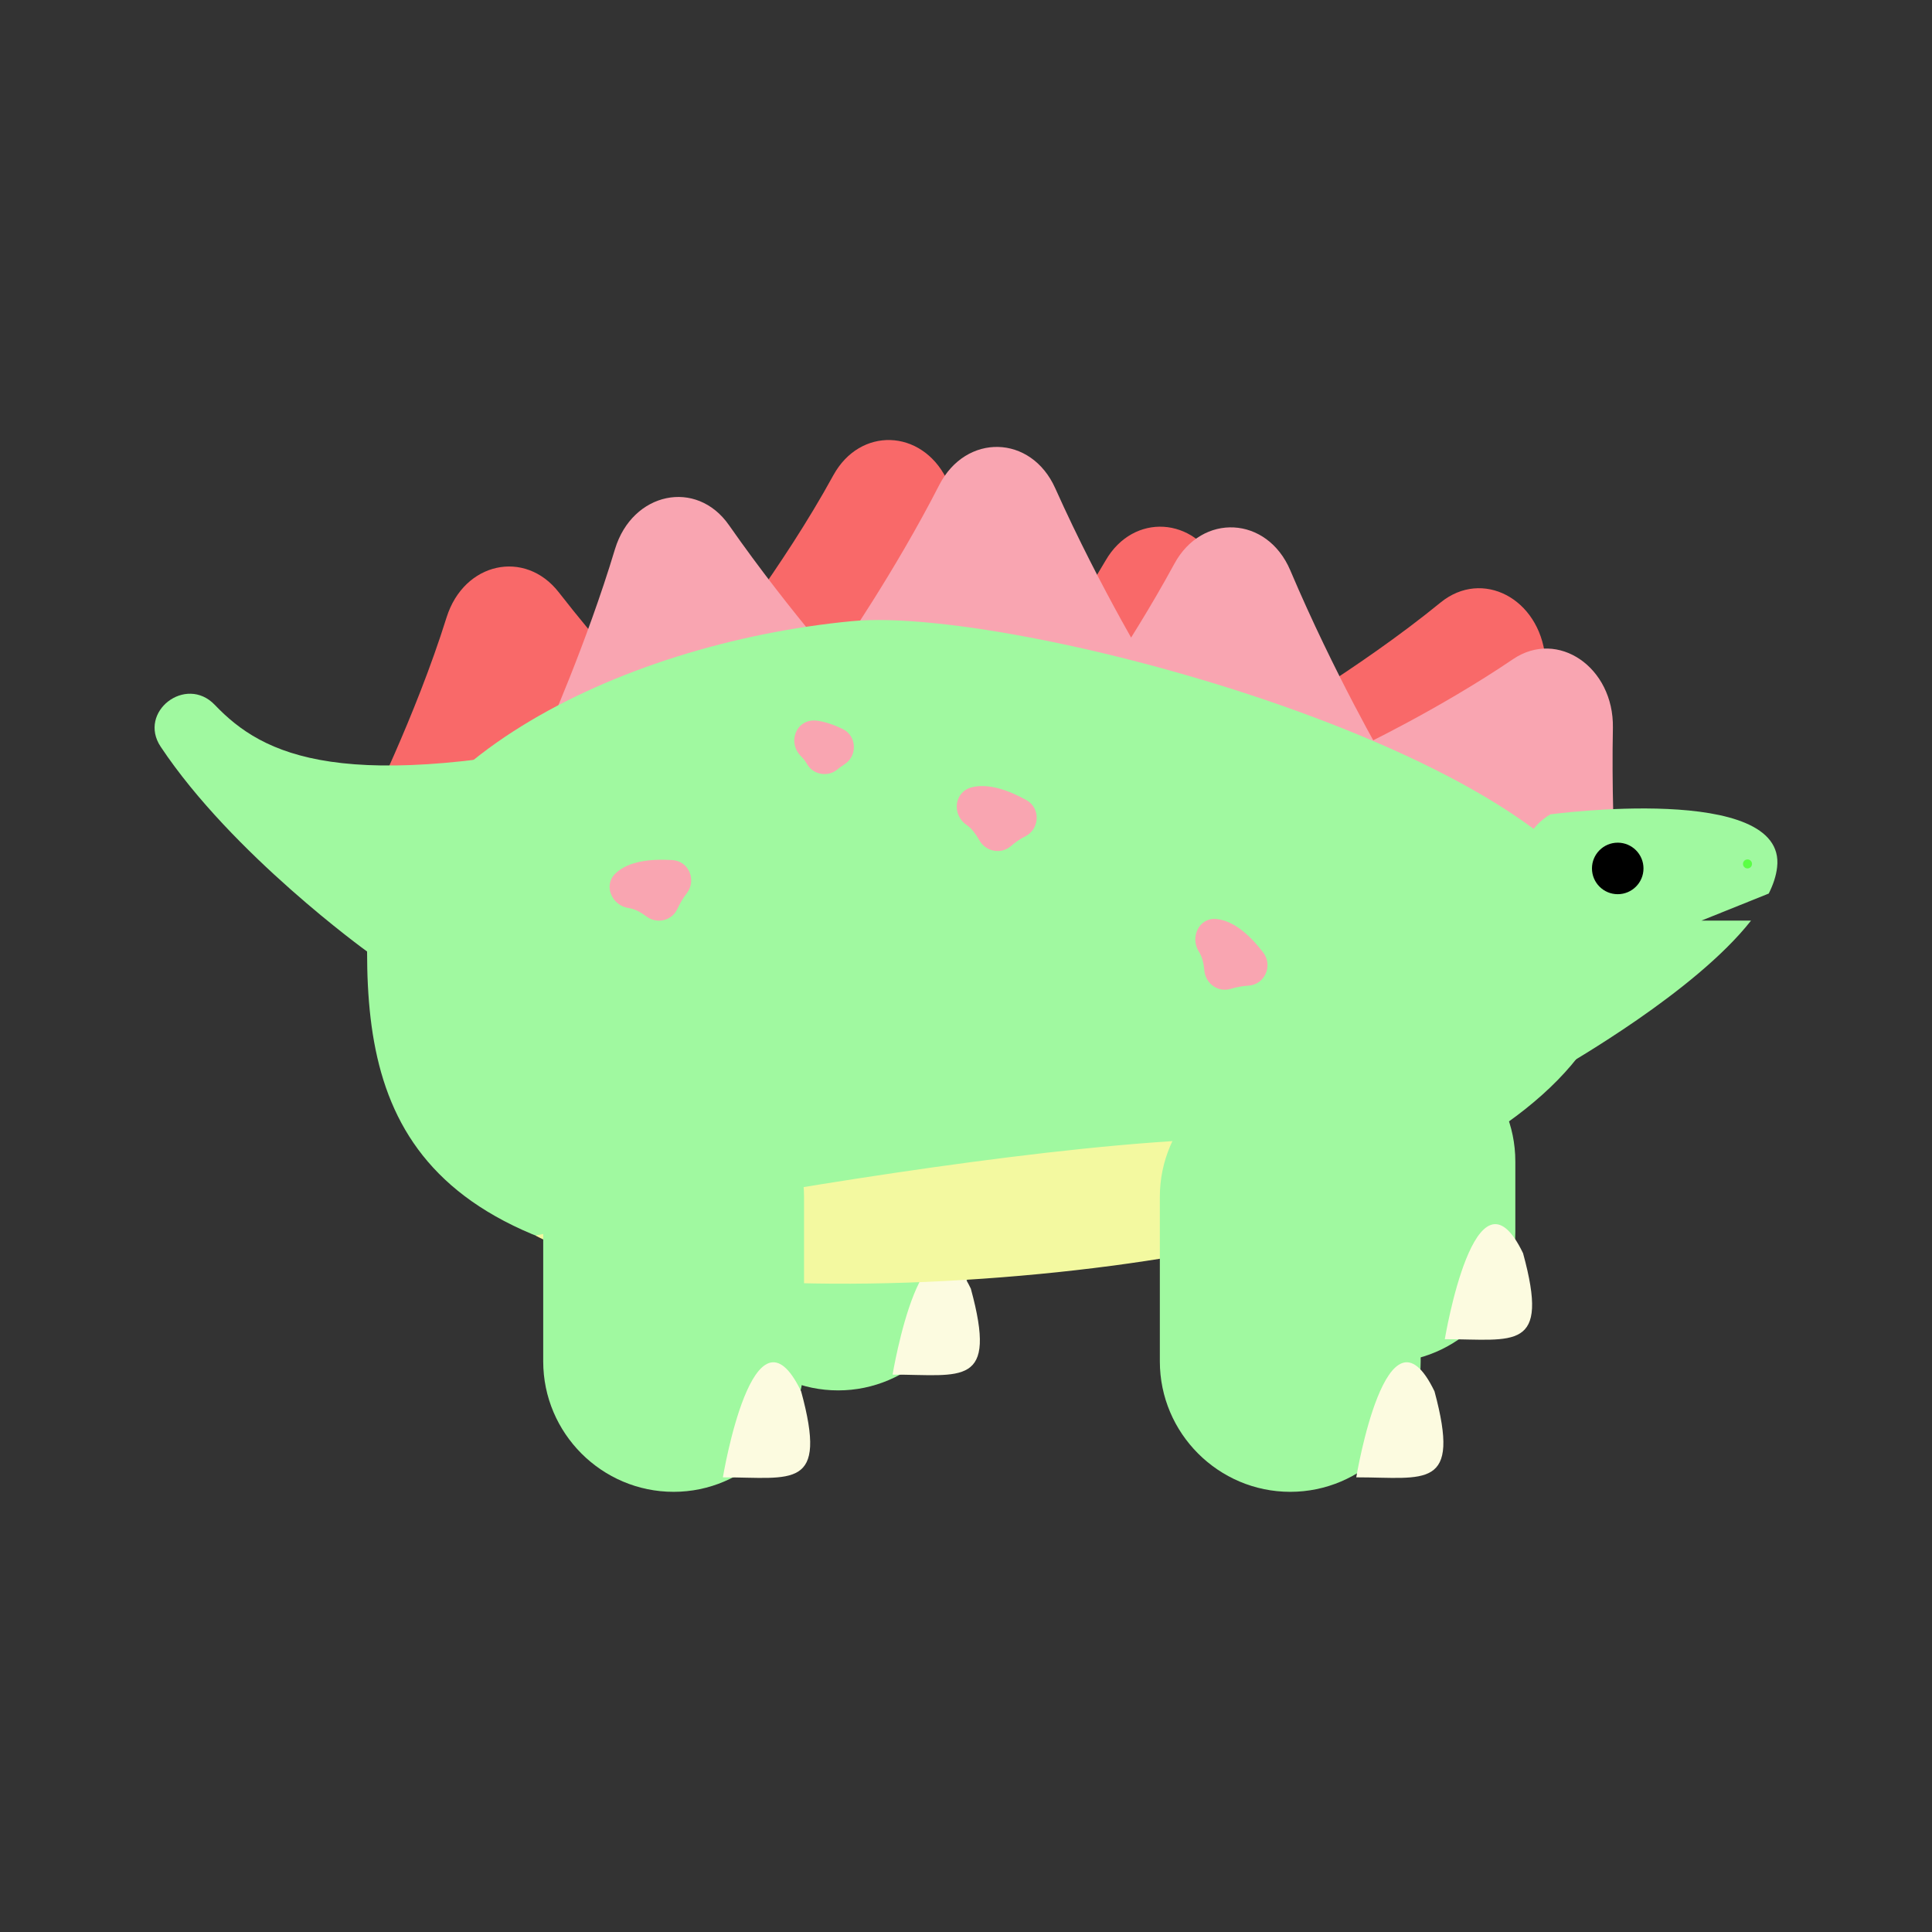 <?xml version="1.0" encoding="utf-8"?>
<!-- Generator: Adobe Illustrator 23.0.1, SVG Export Plug-In . SVG Version: 6.00 Build 0)  -->
<svg version="1.1" id="Layer_1" xmlns="http://www.w3.org/2000/svg" xmlns:xlink="http://www.w3.org/1999/xlink" x="0px" y="0px"
	 viewBox="0 0 600 600" style="enable-background:new 0 0 600 600;" xml:space="preserve">
<rect x="0" y="0" width="600" height="600" fill="#333333" stroke="none"/>
<style type="text/css">
	.st0{fill:#A0F9A0;}
	.st1{fill:#FCFBE0;}
	.st2{fill:#F96969;}
	.st3{fill:#F9A5B1;}
	.st4{fill:#F3F9A0;}
	.st5{fill:#5BFF45;}
</style>
<title>aSpinosaurus</title>
<g id="B-Stega">
	<path class="st0" d="M260.3,431.8L260.3,431.8c-22.3,0-40.5-18.2-40.5-40.5v-21.9c0-22.3,18.2-40.5,40.5-40.5h0
		c22.3,0,40.5,18.2,40.5,40.5v21.9C300.7,413.6,282.5,431.8,260.3,431.8z"/>
	<path class="st1" d="M277.2,426.9c0,0,9.5-57.4,24.3-26.7C309.9,431,298.8,426.9,277.2,426.9z"/>
	<path class="st0" d="M430.1,423.1L430.1,423.1c-22.3,0-40.5-18.2-40.5-40.5v-21.9c0-22.3,18.2-40.5,40.5-40.5h0
		c22.3,0,40.5,18.2,40.5,40.5v21.9C470.6,404.9,452.4,423.1,430.1,423.1z"/>
	<path class="st1" d="M448.7,415.9c0,0,9.5-57.4,24.3-26.7C481.4,419.9,470.3,415.9,448.7,415.9z"/>
	<path class="st2" d="M113.5,253.6c0,0,15.5-30.9,25.2-61.9c5.4-17.1,24.3-21.2,34.8-7.8c24.2,31.1,51.1,56.9,51.1,56.9"/>
	<path class="st2" d="M221.1,204.1c0,0,22-27.8,37.7-56.5c8.3-15.1,27.3-14.4,35.1,1c17.8,35,39.4,65.5,39.4,65.5"/>
	<path class="st2" d="M390,226.2c0,0,31.7-18.1,57.4-39.1c12.9-10.5,30.6-1.3,32.5,17c3.8,37.3,12.2,71,12.2,71"/>
	<path class="st2" d="M304.2,229.7c0,0,22.7-27.4,39.2-55.7c8.6-14.8,27.6-13.6,35.1,2c17,35.4,37.8,66.3,37.8,66.3"/>
	<path class="st3" d="M169.4,228.4c0,0,12.7-28.3,21.6-57.9c5.4-17.7,25.3-21.9,35.4-7.4c19.5,27.9,39.7,50.1,39.7,50.1"/>
	<path class="st3" d="M260.7,202.4c0,0,17.2-24.8,31-51.8c8.3-16.1,28.5-15.7,36,1c14.3,31.9,30.5,58.3,30.5,58.3"/>
	<path class="st3" d="M421.2,232.5c0,0,25.4-12,48.7-27.8c13.9-9.4,31.3,2.5,31,21.3c-0.7,36,2.5,68.2,2.5,68.2"/>
	<path class="st3" d="M332.6,226c0,0,17.7-24.4,32.1-50.9c8.6-15.9,28.8-14.9,36,2c13.7,32.3,29.3,59.1,29.3,59.1"/>
	<path class="st0" d="M502.4,295.5c0,56.7-106.4,102.6-237.7,102.6S114,352.2,114,295.5s77.5-95.6,150.6-102.6
		C317.6,187.8,502.4,238.8,502.4,295.5z"/>
	<path class="st0" d="M114,295.5c0,0-41.9-30.2-64.1-63.6c-7.2-10.8,7.8-22.4,16.8-13c15,15.7,39.4,28.3,124.9,9.2"/>
	<path class="st4" d="M166.3,383.7c0,0,241.3-49,262.5-22.2S227.2,416.9,166.3,383.7z"/>
	<path class="st0" d="M528.4,285.9l20.9-8.4c1.4-2.8,2.3-5.5,2.6-8.2c3-26.3-70.4-16.4-70.4-16.4c-25.7,14.8,3,79.4,4.2,78.4
		c0.9-0.8,40.6-23.1,58.1-45.4H528.4z"/>
	<circle cx="502.4" cy="269.7" r="8"/>
	<path class="st0" d="M209.2,463.3L209.2,463.3c-22.3,0-40.5-18.2-40.5-40.5v-51.1c0-22.3,18.2-40.5,40.5-40.5h0
		c22.3,0,40.5,18.2,40.5,40.5v51.1C249.6,445.1,231.4,463.3,209.2,463.3z"/>
	<path class="st0" d="M400.7,463.3L400.7,463.3c-22.3,0-40.5-18.2-40.5-40.5v-51.1c0-22.3,18.2-40.5,40.5-40.5h0
		c22.3,0,40.5,18.2,40.5,40.5v51.1C441.2,445.1,423,463.3,400.7,463.3z"/>
	<path class="st3" d="M208.8,267.1c-6.7-0.4-13.7,0.3-17.7,4.2c-3.8,3.7-1.1,9.9,4.1,10.7c2,0.3,3.8,1.3,5.4,2.5
		c3.3,2.6,8.1,1.5,9.8-2.3c0.8-1.7,1.7-3.3,2.9-4.8C216.4,273.3,213.9,267.4,208.8,267.1z"/>
	<path class="st3" d="M318.8,248.5c-5.6-3.1-11.8-5.3-17-4c-5.5,1.4-6.3,8.5-1.6,11.7c1.6,1.1,2.8,2.8,3.8,4.5
		c1.9,3.7,6.7,4.8,9.9,2.1c1.4-1.2,2.9-2.3,4.6-3.1C322.9,257.4,323.2,251,318.8,248.5z"/>
	<path class="st3" d="M392.3,295.8c-4.1-5.3-9.1-9.9-14.6-10.4c-5.3-0.5-8.2,5.7-5.4,10.1c1.1,1.7,1.5,3.7,1.7,5.7
		c0.3,4.2,4.2,7.1,8.2,5.9c1.7-0.5,3.6-0.9,5.5-1C392.8,305.8,395.4,299.9,392.3,295.8z"/>
	<path class="st3" d="M261.7,226.4c-2.7-1.3-5.5-2.3-8.1-2.6c-6.3-0.7-9.3,6.8-4.7,11.2c0.7,0.7,1.3,1.5,1.8,2.4
		c1.9,3.2,6.4,4,9.3,1.6c0.7-0.6,1.5-1.1,2.2-1.6C266.4,234.8,266.1,228.5,261.7,226.4z"/>
	<circle class="st5" cx="542.7" cy="268.3" r="1.4"/>
	<path class="st1" d="M224.5,458.8c0,0,9.5-57.4,24.3-26.7C257.2,462.9,246.1,458.8,224.5,458.8z"/>
	<path class="st1" d="M421.2,458.8c0,0,9.5-57.4,24.3-26.7C453.8,462.9,442.7,458.8,421.2,458.8z"/>
</g>
</svg>
